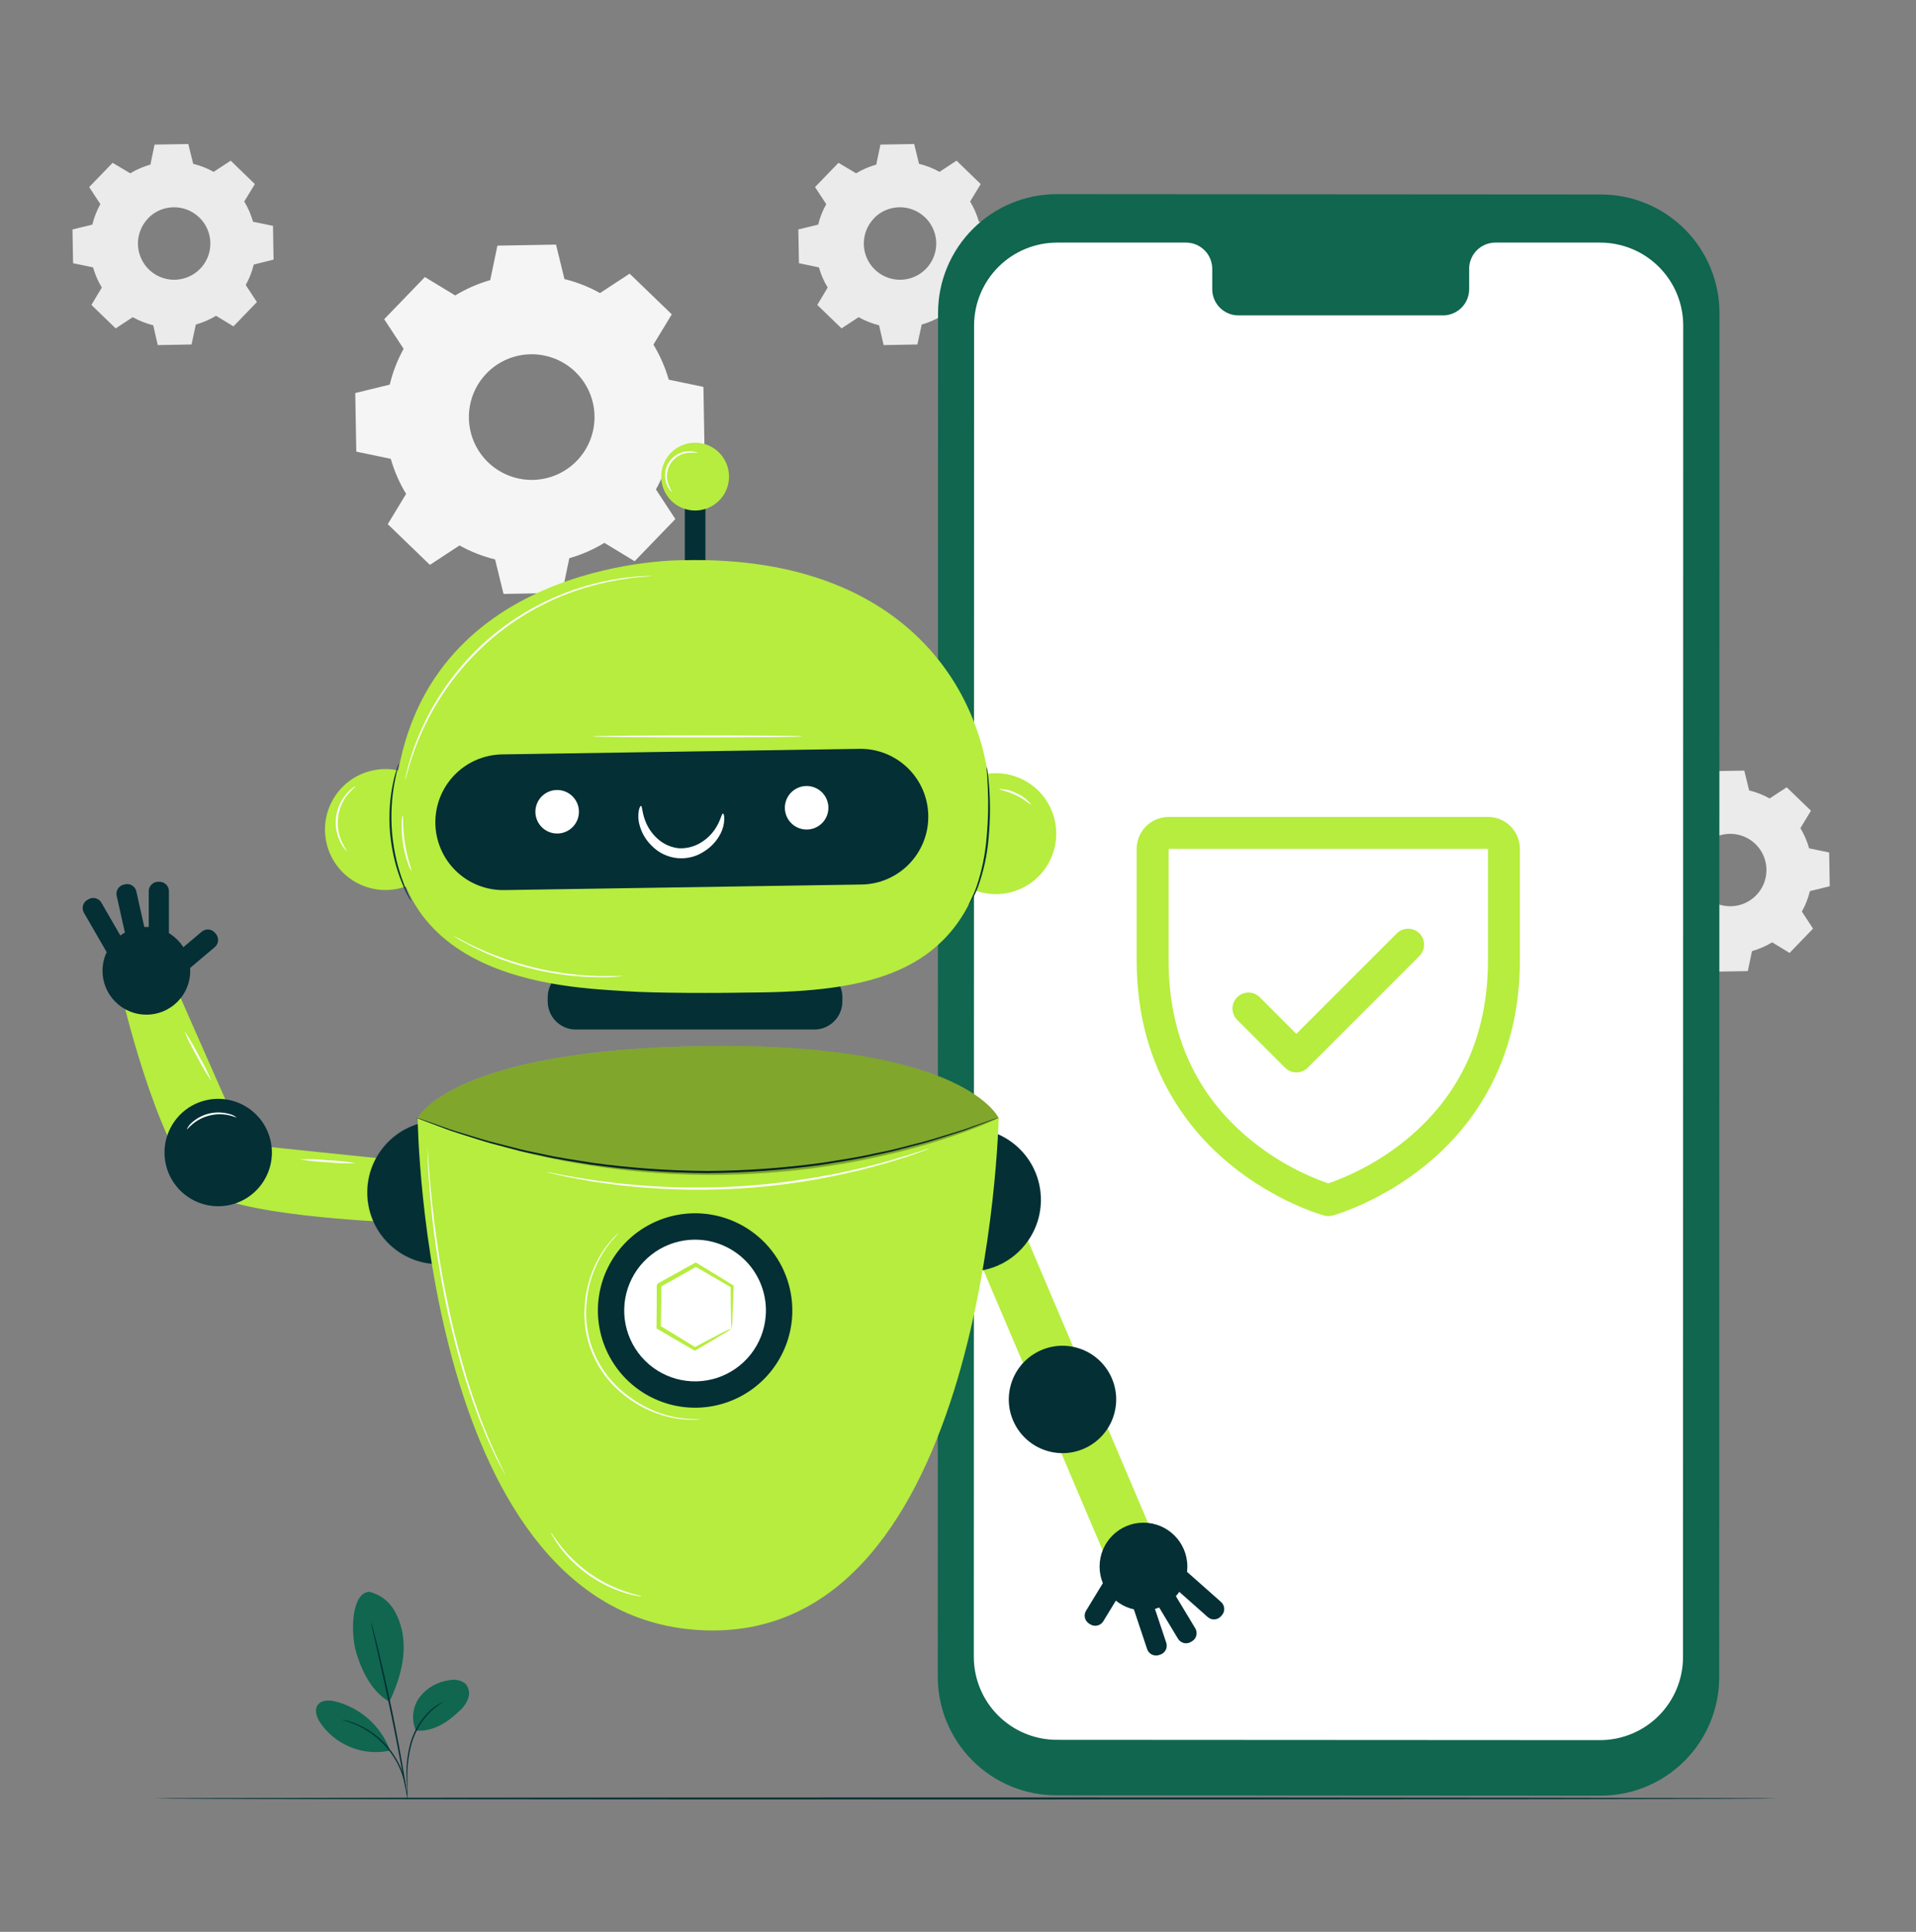 <svg width="120" height="121" viewBox="0 0 120 121" fill="none" xmlns="http://www.w3.org/2000/svg">
<rect x="0" y="0" width="120" height="121" fill="#808080" stroke="none"/>
<path d="M28.509 18.505C29.194 18.088 29.932 17.765 30.703 17.545L31.154 15.385L34.824 15.32L35.352 17.48C36.13 17.671 36.879 17.966 37.579 18.356L39.434 17.14L42.074 19.688L40.924 21.584C41.34 22.271 41.663 23.009 41.884 23.78L44.056 24.232L44.119 27.901L41.959 28.429C41.767 29.207 41.472 29.956 41.083 30.656L42.297 32.511L39.748 35.151L37.852 34.002C37.167 34.419 36.428 34.742 35.656 34.962L35.205 37.136L31.536 37.199L31.008 35.039C30.229 34.849 29.48 34.554 28.78 34.163L26.925 35.38L24.285 32.831L25.435 30.935C25.018 30.249 24.695 29.511 24.475 28.739L22.315 28.288L22.25 24.618L24.41 24.09C24.597 23.307 24.889 22.553 25.279 21.848L24.062 19.993L26.611 17.353L28.509 18.505ZM30.465 23.394C29.925 23.955 29.564 24.663 29.427 25.429C29.289 26.195 29.382 26.985 29.694 27.699C30.005 28.412 30.521 29.017 31.177 29.437C31.832 29.857 32.597 30.074 33.376 30.059C34.154 30.044 34.91 29.799 35.549 29.354C36.188 28.91 36.681 28.285 36.965 27.561C37.249 26.836 37.312 26.043 37.146 25.283C36.98 24.522 36.592 23.828 36.031 23.288C35.279 22.565 34.27 22.17 33.226 22.189C32.183 22.209 31.189 22.642 30.465 23.394Z" fill="#F5F5F5"/>
<path d="M8.156 10.855C8.551 10.618 8.977 10.434 9.421 10.308L9.68 9.056L11.794 9.02L12.099 10.26C12.547 10.37 12.978 10.539 13.381 10.764L14.449 10.063L15.961 11.53L15.298 12.622C15.537 13.017 15.722 13.443 15.848 13.887L17.098 14.146L17.134 16.26L15.893 16.57C15.784 17.018 15.615 17.449 15.389 17.852L16.09 18.919L14.621 20.441L13.53 19.779C13.134 20.018 12.709 20.202 12.265 20.328L11.996 21.576L9.881 21.615L9.596 20.374C9.148 20.262 8.717 20.092 8.314 19.867L7.246 20.568L5.725 19.099L6.377 18.01C6.138 17.616 5.953 17.191 5.828 16.747L4.577 16.486L4.539 14.371L5.782 14.069C5.891 13.62 6.061 13.188 6.286 12.785L5.585 11.717L7.054 10.198L8.156 10.855ZM9.281 13.673C8.968 13.995 8.758 14.403 8.677 14.845C8.596 15.287 8.648 15.743 8.827 16.155C9.005 16.568 9.302 16.918 9.68 17.161C10.058 17.404 10.499 17.53 10.949 17.522C11.398 17.514 11.835 17.372 12.203 17.116C12.572 16.859 12.856 16.498 13.02 16.08C13.184 15.661 13.219 15.204 13.122 14.765C13.025 14.326 12.8 13.926 12.476 13.616C12.043 13.199 11.463 12.971 10.862 12.982C10.261 12.992 9.689 13.241 9.272 13.673H9.281Z" fill="#EBEBEB"/>
<path d="M53.617 10.855C54.012 10.618 54.438 10.434 54.882 10.308L55.141 9.056L57.255 9.02L57.56 10.26C58.008 10.37 58.439 10.539 58.842 10.764L59.91 10.063L61.422 11.53L60.759 12.622C60.998 13.017 61.183 13.443 61.309 13.887L62.559 14.146L62.595 16.26L61.354 16.57C61.245 17.018 61.076 17.449 60.85 17.852L61.551 18.919L60.082 20.441L58.99 19.779C58.595 20.018 58.17 20.202 57.726 20.328L57.457 21.576L55.342 21.615L55.057 20.374C54.609 20.262 54.178 20.092 53.775 19.867L52.707 20.568L51.186 19.099L51.838 18.01C51.599 17.616 51.414 17.191 51.289 16.747L50.038 16.486L50 14.371L51.243 14.069C51.352 13.62 51.522 13.188 51.747 12.785L51.046 11.717L52.515 10.198L53.617 10.855ZM54.742 13.673C54.429 13.995 54.219 14.403 54.138 14.845C54.057 15.287 54.109 15.743 54.288 16.155C54.466 16.568 54.763 16.918 55.141 17.161C55.519 17.404 55.96 17.53 56.41 17.522C56.859 17.514 57.295 17.372 57.664 17.116C58.033 16.859 58.317 16.498 58.481 16.08C58.645 15.661 58.68 15.204 58.583 14.765C58.486 14.326 58.261 13.926 57.937 13.616C57.504 13.199 56.924 12.971 56.323 12.982C55.722 12.992 55.15 13.241 54.733 13.673H54.742Z" fill="#EBEBEB"/>
<path d="M105.609 50.102C106.004 49.863 106.428 49.678 106.872 49.552L107.133 48.302L109.245 48.266L109.55 49.506C109.999 49.615 110.431 49.785 110.834 50.01L111.902 49.31L113.421 50.778L112.759 51.87C112.998 52.266 113.182 52.691 113.308 53.135L114.561 53.394L114.597 55.509L113.356 55.814C113.245 56.261 113.075 56.692 112.852 57.095L113.551 58.163L112.084 59.685L110.992 59.022C110.597 59.261 110.172 59.446 109.728 59.572L109.466 60.822L107.354 60.861L107.049 59.618C106.601 59.508 106.17 59.339 105.768 59.114L104.697 59.814L103.178 58.346L103.84 57.254C103.601 56.859 103.416 56.433 103.291 55.989L102.04 55.73L102.002 53.615L103.243 53.31C103.354 52.863 103.524 52.432 103.747 52.029L103.048 50.961L104.515 49.439L105.609 50.102ZM106.735 52.917C106.423 53.239 106.214 53.647 106.134 54.089C106.054 54.53 106.107 54.985 106.285 55.397C106.464 55.808 106.761 56.157 107.138 56.4C107.515 56.643 107.956 56.768 108.405 56.761C108.853 56.753 109.289 56.612 109.658 56.357C110.027 56.101 110.311 55.742 110.476 55.325C110.64 54.907 110.677 54.45 110.582 54.012C110.487 53.574 110.264 53.173 109.941 52.862C109.508 52.444 108.928 52.216 108.327 52.226C107.725 52.237 107.153 52.485 106.735 52.917Z" fill="#EBEBEB"/>
<path d="M111.311 112.644C111.311 112.68 88.552 112.707 60.486 112.707C32.42 112.707 9.656 112.68 9.656 112.644C9.656 112.608 32.408 112.582 60.486 112.582C88.564 112.582 111.311 112.611 111.311 112.644Z" fill="#032F35"/>
<path d="M100.235 112.468L66.155 112.449C64.187 112.448 62.299 111.665 60.908 110.272C59.516 108.88 58.734 106.992 58.734 105.023L58.751 19.583C58.756 17.613 59.541 15.725 60.936 14.333C62.331 12.942 64.221 12.16 66.191 12.16L100.271 12.182C102.24 12.183 104.127 12.966 105.519 14.358C106.91 15.751 107.692 17.639 107.692 19.607L107.675 105.047C107.675 106.023 107.483 106.99 107.108 107.892C106.734 108.793 106.186 109.612 105.495 110.301C104.804 110.991 103.983 111.537 103.081 111.909C102.178 112.281 101.211 112.471 100.235 112.468Z" fill="#10664F"/>
<path d="M100.225 15.195H93.618C93.183 15.205 92.769 15.388 92.468 15.703C92.167 16.018 92.003 16.44 92.013 16.875V18.075C92.022 18.511 91.859 18.933 91.558 19.248C91.257 19.563 90.843 19.745 90.407 19.755H77.526C77.091 19.745 76.678 19.562 76.377 19.247C76.077 18.932 75.913 18.511 75.923 18.075V16.875C75.933 16.44 75.769 16.018 75.468 15.703C75.167 15.388 74.753 15.205 74.317 15.195H66.21C64.834 15.194 63.514 15.739 62.538 16.709C61.563 17.68 61.012 18.998 61.007 20.375L60.99 103.779C60.993 105.157 61.541 106.477 62.516 107.45C63.491 108.423 64.811 108.97 66.189 108.971L100.204 108.99C100.887 108.99 101.563 108.856 102.194 108.595C102.825 108.334 103.399 107.951 103.882 107.468C104.365 106.985 104.749 106.412 105.01 105.781C105.272 105.151 105.407 104.474 105.407 103.791L105.421 20.387C105.42 19.009 104.871 17.689 103.897 16.716C102.923 15.743 101.602 15.196 100.225 15.195Z" fill="white"/>
<path d="M93.191 51.168H73.191C72.661 51.168 72.152 51.379 71.777 51.754C71.402 52.129 71.191 52.638 71.191 53.168V60.168C71.191 66.758 74.381 70.752 77.058 72.942C79.94 75.299 82.808 76.099 82.933 76.133C83.105 76.18 83.286 76.18 83.458 76.133C83.583 76.099 86.446 75.299 89.333 72.942C92.001 70.752 95.191 66.758 95.191 60.168V53.168C95.191 52.638 94.981 52.129 94.606 51.754C94.231 51.379 93.722 51.168 93.191 51.168ZM93.191 60.168C93.191 64.802 91.484 68.563 88.116 71.346C86.65 72.553 84.983 73.492 83.191 74.121C81.423 73.503 79.776 72.58 78.326 71.394C74.919 68.607 73.191 64.831 73.191 60.168V53.168H93.191V60.168ZM77.484 63.876C77.296 63.688 77.191 63.433 77.191 63.168C77.191 62.903 77.296 62.648 77.484 62.461C77.671 62.273 77.926 62.167 78.191 62.167C78.457 62.167 78.711 62.273 78.899 62.461L81.191 64.754L87.484 58.461C87.577 58.368 87.687 58.294 87.808 58.244C87.93 58.193 88.06 58.167 88.191 58.167C88.323 58.167 88.453 58.193 88.574 58.244C88.696 58.294 88.806 58.368 88.899 58.461C88.992 58.553 89.066 58.664 89.116 58.785C89.166 58.907 89.192 59.037 89.192 59.168C89.192 59.299 89.166 59.429 89.116 59.551C89.066 59.672 88.992 59.783 88.899 59.876L81.899 66.876C81.806 66.968 81.696 67.042 81.574 67.093C81.453 67.143 81.323 67.169 81.191 67.169C81.06 67.169 80.93 67.143 80.808 67.093C80.687 67.042 80.577 66.968 80.484 66.876L77.484 63.876Z" fill="#B6ED3E"/>
<path d="M23.137 99.704C23.46 99.782 23.764 99.924 24.031 100.123C24.298 100.321 24.522 100.571 24.69 100.858C25.021 101.436 25.218 102.082 25.263 102.747C25.386 104.024 24.942 105.433 24.39 106.587C23.144 105.891 22.566 104.343 22.321 103.539C21.935 102.27 22.007 99.738 23.137 99.699" fill="#10664F"/>
<path d="M26.047 108.392C25.899 108.052 25.843 107.679 25.885 107.31C25.927 106.941 26.066 106.59 26.287 106.292C26.515 105.999 26.8 105.754 27.124 105.573C27.448 105.391 27.805 105.276 28.174 105.234C28.34 105.198 28.511 105.198 28.677 105.234C28.842 105.27 28.998 105.341 29.134 105.443C29.244 105.56 29.321 105.704 29.357 105.861C29.392 106.019 29.385 106.182 29.335 106.335C29.233 106.641 29.053 106.914 28.812 107.127C28.023 107.891 27.118 108.483 26.023 108.392" fill="#10664F"/>
<path d="M25.505 112.504C25.491 112.417 25.485 112.328 25.488 112.24C25.488 112.053 25.488 111.81 25.469 111.52C25.42 110.724 25.501 109.926 25.709 109.156C25.932 108.384 26.357 107.686 26.94 107.133C27.119 106.969 27.316 106.826 27.528 106.708C27.585 106.676 27.643 106.647 27.703 106.622C27.723 106.61 27.745 106.601 27.768 106.598C27.489 106.766 27.227 106.961 26.986 107.181C26.422 107.735 26.009 108.424 25.786 109.182C25.579 109.944 25.488 110.732 25.515 111.52C25.515 111.825 25.515 112.07 25.515 112.24C25.518 112.328 25.515 112.416 25.505 112.504Z" fill="#032F35"/>
<path d="M23.252 101.637C23.268 101.672 23.28 101.708 23.288 101.745C23.312 101.826 23.341 101.932 23.375 102.062C23.449 102.338 23.552 102.738 23.672 103.235C23.912 104.229 24.234 105.606 24.551 107.133C24.867 108.659 25.122 110.051 25.292 111.059C25.376 111.563 25.441 111.971 25.484 112.259C25.503 112.394 25.518 112.499 25.53 112.586C25.534 112.624 25.534 112.662 25.53 112.701C25.517 112.664 25.508 112.626 25.501 112.588C25.484 112.504 25.465 112.398 25.439 112.264C25.384 111.974 25.309 111.568 25.218 111.076C25.031 110.07 24.767 108.676 24.45 107.157C24.133 105.638 23.826 104.253 23.6 103.257C23.488 102.777 23.396 102.366 23.331 102.076C23.303 101.944 23.279 101.836 23.262 101.754C23.254 101.716 23.251 101.676 23.252 101.637Z" fill="#032F35"/>
<path d="M24.389 109.536C24.101 108.809 23.643 108.16 23.055 107.645C22.467 107.129 21.764 106.76 21.005 106.569C20.619 106.476 20.139 106.464 19.904 106.785C19.669 107.107 19.834 107.563 20.052 107.897C20.519 108.582 21.178 109.115 21.947 109.428C22.715 109.741 23.559 109.82 24.372 109.656" fill="#10664F"/>
<path d="M21.424 107.707C21.505 107.717 21.585 107.734 21.664 107.757C21.759 107.78 21.853 107.807 21.945 107.839C22.05 107.877 22.185 107.911 22.307 107.971C22.43 108.031 22.585 108.089 22.732 108.17C22.893 108.252 23.048 108.343 23.198 108.444C23.542 108.672 23.858 108.94 24.141 109.241C24.418 109.546 24.659 109.882 24.861 110.241C24.949 110.397 25.03 110.557 25.101 110.721C25.162 110.866 25.216 111.013 25.262 111.163C25.309 111.297 25.329 111.427 25.358 111.537C25.381 111.632 25.398 111.729 25.41 111.825C25.425 111.905 25.433 111.985 25.434 112.065C25.413 112.065 25.374 111.715 25.194 111.175C25.147 111.029 25.091 110.886 25.029 110.745C24.958 110.581 24.877 110.421 24.789 110.265C24.585 109.914 24.344 109.585 24.069 109.286C23.79 108.992 23.481 108.727 23.147 108.497C22.989 108.396 22.84 108.297 22.691 108.223C22.557 108.147 22.418 108.078 22.276 108.017C21.765 107.805 21.417 107.726 21.424 107.707Z" fill="#032F35"/>
<path d="M25.465 72.729L15.357 71.682L11.075 61.965L7.749 62.831C7.749 62.831 10.206 73.101 12.957 74.692C15.707 76.283 25.103 76.569 25.103 76.569L25.465 72.729Z" fill="#B6ED3E"/>
<path d="M30.841 77.672C32.486 75.821 32.319 72.988 30.468 71.343C28.617 69.698 25.784 69.865 24.139 71.715C22.494 73.566 22.661 76.4 24.512 78.045C26.362 79.689 29.196 79.523 30.841 77.672Z" fill="#032F35"/>
<path d="M27.485 79.18C26.446 79.18 25.439 78.82 24.636 78.161C23.833 77.502 23.284 76.585 23.081 75.566C22.878 74.547 23.035 73.489 23.525 72.573C24.015 71.657 24.807 70.939 25.767 70.541C26.726 70.144 27.794 70.091 28.788 70.393C29.783 70.694 30.642 71.331 31.219 72.195C31.796 73.059 32.056 74.096 31.954 75.13C31.852 76.164 31.395 77.13 30.66 77.865C30.244 78.283 29.749 78.615 29.204 78.84C28.659 79.066 28.075 79.182 27.485 79.18ZM27.485 70.214C26.449 70.213 25.445 70.571 24.643 71.227C23.841 71.884 23.292 72.798 23.089 73.814C22.886 74.83 23.041 75.885 23.529 76.799C24.016 77.713 24.805 78.43 25.762 78.828C26.719 79.225 27.784 79.279 28.776 78.979C29.768 78.679 30.625 78.045 31.201 77.184C31.778 76.323 32.038 75.289 31.938 74.258C31.837 73.227 31.382 72.262 30.651 71.529C30.236 71.111 29.743 70.78 29.2 70.554C28.656 70.328 28.073 70.213 27.485 70.214Z" fill="#032F35"/>
<path d="M14.451 75.457C16.257 75.024 17.369 73.208 16.936 71.403C16.502 69.597 14.687 68.485 12.881 68.918C11.076 69.352 9.963 71.167 10.397 72.973C10.83 74.778 12.646 75.891 14.451 75.457Z" fill="#032F35"/>
<path d="M11.111 62.748C12.184 61.675 12.184 59.935 11.111 58.862C10.038 57.788 8.298 57.788 7.225 58.862C6.152 59.935 6.152 61.675 7.225 62.748C8.298 63.821 10.038 63.821 11.111 62.748Z" fill="#032F35"/>
<path d="M13.452 59.321L11.189 61.232L10.373 60.265L12.636 58.354C12.755 58.254 12.909 58.205 13.064 58.218C13.22 58.231 13.364 58.305 13.464 58.424L13.52 58.49C13.57 58.549 13.608 58.618 13.632 58.691C13.656 58.765 13.665 58.843 13.658 58.92C13.652 58.997 13.63 59.072 13.595 59.141C13.559 59.21 13.511 59.271 13.452 59.321Z" fill="#032F35"/>
<path d="M10.579 55.819V58.699C10.579 58.721 10.57 58.742 10.554 58.758C10.538 58.774 10.517 58.782 10.495 58.782H9.4C9.378 58.782 9.357 58.774 9.341 58.758C9.325 58.742 9.316 58.721 9.316 58.699V55.819C9.316 55.663 9.378 55.513 9.488 55.403C9.599 55.292 9.748 55.23 9.904 55.23H9.991C10.147 55.23 10.296 55.292 10.406 55.403C10.517 55.513 10.579 55.663 10.579 55.819Z" fill="#032F35"/>
<path d="M8.539 55.832L9.168 58.642C9.173 58.664 9.169 58.687 9.157 58.706C9.145 58.724 9.126 58.738 9.104 58.742L8.036 58.981C8.014 58.986 7.992 58.982 7.973 58.97C7.954 58.958 7.941 58.94 7.936 58.918L7.307 56.107C7.273 55.955 7.301 55.796 7.384 55.664C7.468 55.532 7.6 55.439 7.753 55.405L7.837 55.386C7.989 55.352 8.148 55.38 8.28 55.464C8.412 55.547 8.505 55.679 8.539 55.832Z" fill="#032F35"/>
<path d="M6.349 56.537L7.789 59.031C7.8 59.05 7.803 59.073 7.798 59.094C7.792 59.116 7.778 59.134 7.758 59.145L6.811 59.693C6.791 59.704 6.768 59.707 6.747 59.701C6.725 59.695 6.707 59.681 6.696 59.662L5.256 57.168C5.178 57.033 5.157 56.872 5.197 56.722C5.238 56.571 5.336 56.443 5.471 56.364L5.546 56.321C5.681 56.243 5.841 56.222 5.992 56.263C6.143 56.303 6.271 56.401 6.349 56.537Z" fill="#032F35"/>
<path d="M69.399 97.9L72.424 96.613L63.694 76.085L60.668 77.372L69.399 97.9Z" fill="#B6ED3E"/>
<path d="M64.129 78.047C65.729 76.158 65.495 73.329 63.606 71.728C61.717 70.128 58.888 70.362 57.287 72.251C55.687 74.14 55.921 76.969 57.81 78.57C59.699 80.17 62.528 79.936 64.129 78.047Z" fill="#032F35"/>
<path d="M60.712 79.648C60.009 79.648 59.315 79.483 58.687 79.167C58.059 78.85 57.514 78.39 57.096 77.825C56.678 77.259 56.399 76.603 56.281 75.91C56.163 75.216 56.209 74.505 56.416 73.833C56.662 73.04 57.122 72.331 57.747 71.784C58.371 71.237 59.135 70.874 59.953 70.735C60.771 70.596 61.612 70.687 62.382 70.998C63.152 71.308 63.82 71.826 64.313 72.493C64.806 73.161 65.105 73.952 65.175 74.779C65.246 75.606 65.086 76.436 64.712 77.178C64.339 77.919 63.768 78.542 63.062 78.978C62.356 79.415 61.542 79.646 60.712 79.648ZM60.712 70.677C59.884 70.677 59.072 70.908 58.366 71.343C57.661 71.778 57.09 72.4 56.718 73.14C56.345 73.88 56.184 74.709 56.255 75.534C56.325 76.36 56.623 77.15 57.115 77.816C57.607 78.483 58.275 78.999 59.043 79.309C59.812 79.619 60.651 79.709 61.468 79.57C62.285 79.431 63.047 79.068 63.67 78.522C64.293 77.975 64.752 77.267 64.996 76.475C65.345 75.341 65.229 74.114 64.674 73.065C64.12 72.015 63.171 71.229 62.037 70.878C61.603 70.744 61.152 70.676 60.698 70.677H60.712Z" fill="#032F35"/>
<path d="M69.784 88.553C70.281 86.764 69.234 84.91 67.445 84.413C65.656 83.916 63.802 84.963 63.305 86.752C62.808 88.542 63.855 90.395 65.644 90.892C67.434 91.39 69.287 90.342 69.784 88.553Z" fill="#032F35"/>
<path d="M71.616 100.867C73.133 100.867 74.364 99.637 74.364 98.119C74.364 96.601 73.133 95.371 71.616 95.371C70.098 95.371 68.868 96.601 68.868 98.119C68.868 99.637 70.098 100.867 71.616 100.867Z" fill="#032F35"/>
<path d="M68.019 100.889L69.558 98.364L70.638 99.022L69.099 101.547C69.018 101.68 68.888 101.775 68.736 101.812C68.584 101.849 68.424 101.824 68.291 101.743L68.218 101.698C68.151 101.658 68.094 101.605 68.048 101.543C68.002 101.48 67.969 101.41 67.95 101.334C67.932 101.259 67.929 101.181 67.94 101.105C67.952 101.028 67.979 100.955 68.019 100.889Z" fill="#032F35"/>
<path d="M71.848 103.297L70.936 100.565C70.929 100.544 70.93 100.521 70.94 100.501C70.95 100.481 70.968 100.466 70.989 100.459L72.027 100.112C72.048 100.105 72.071 100.107 72.091 100.117C72.111 100.127 72.126 100.144 72.133 100.165L73.045 102.897C73.069 102.971 73.078 103.048 73.071 103.125C73.065 103.202 73.043 103.277 73.008 103.346C72.973 103.414 72.924 103.475 72.865 103.525C72.806 103.575 72.738 103.613 72.665 103.636L72.583 103.664C72.436 103.711 72.278 103.698 72.141 103.63C72.003 103.561 71.898 103.442 71.848 103.297Z" fill="#032F35"/>
<path d="M73.779 102.641L72.293 100.174C72.287 100.165 72.283 100.154 72.282 100.143C72.28 100.132 72.281 100.121 72.283 100.11C72.286 100.1 72.29 100.09 72.297 100.081C72.304 100.072 72.312 100.064 72.321 100.059L73.259 99.494C73.268 99.488 73.279 99.484 73.29 99.483C73.3 99.481 73.312 99.482 73.322 99.484C73.333 99.487 73.343 99.492 73.352 99.498C73.361 99.505 73.368 99.513 73.374 99.523L74.86 101.989C74.941 102.123 74.965 102.283 74.927 102.434C74.89 102.586 74.794 102.716 74.66 102.796L74.586 102.841C74.453 102.922 74.293 102.946 74.141 102.908C73.99 102.871 73.859 102.774 73.779 102.641Z" fill="#032F35"/>
<path d="M75.641 101.282L73.485 99.372C73.468 99.357 73.458 99.337 73.457 99.314C73.455 99.292 73.463 99.27 73.478 99.254L74.202 98.436C74.216 98.419 74.237 98.409 74.26 98.408C74.282 98.407 74.304 98.414 74.32 98.429L76.476 100.339C76.593 100.442 76.664 100.588 76.673 100.743C76.682 100.899 76.63 101.052 76.526 101.169L76.469 101.234C76.365 101.35 76.22 101.42 76.065 101.429C75.909 101.438 75.757 101.385 75.641 101.282Z" fill="#032F35"/>
<path d="M26.159 70.026C26.159 70.026 26.483 101.5 44.144 102.114C61.806 102.729 62.547 70.252 62.547 70.026C62.547 70.026 60.462 65.335 44.353 65.517C28.244 65.699 26.159 70.026 26.159 70.026Z" fill="#B6ED3E"/>
<path d="M36.067 64.484H50.995C51.969 64.484 52.759 63.695 52.759 62.72V62.464C52.759 61.489 51.969 60.7 50.995 60.7H36.067C35.093 60.7 34.303 61.489 34.303 62.464V62.72C34.303 63.695 35.093 64.484 36.067 64.484Z" fill="#032F35"/>
<path d="M42.892 36.5H44.181V29.984H42.892V36.5Z" fill="#032F35"/>
<path d="M63.242 55.9C65.277 55.416 66.534 53.374 66.05 51.339C65.567 49.304 63.525 48.047 61.49 48.531C59.455 49.014 58.198 51.056 58.681 53.091C59.165 55.126 61.207 56.383 63.242 55.9Z" fill="#B6ED3E"/>
<path d="M24.979 55.651C27.019 55.188 28.297 53.159 27.835 51.119C27.372 49.08 25.343 47.801 23.304 48.264C21.264 48.727 19.985 50.755 20.448 52.795C20.911 54.835 22.939 56.113 24.979 55.651Z" fill="#B6ED3E"/>
<path d="M42.782 35.088C42.782 35.088 27.384 34.903 24.95 48.249C22.517 61.596 35.534 61.836 39.281 62.088C40.977 62.203 44.611 62.215 47.818 62.157C54.917 62.035 59.933 60.662 61.639 54.076C61.842 53.304 61.97 52.514 62.021 51.717C62.469 44.488 57.59 34.732 42.782 35.088Z" fill="#B6ED3E"/>
<path d="M53.958 55.401L31.587 55.749C31.029 55.759 30.474 55.659 29.955 55.454C29.436 55.249 28.962 54.944 28.561 54.556C28.159 54.168 27.839 53.705 27.617 53.192C27.395 52.68 27.276 52.129 27.267 51.571C27.258 51.013 27.358 50.458 27.563 49.939C27.768 49.419 28.074 48.946 28.462 48.544C28.85 48.143 29.314 47.822 29.826 47.6C30.339 47.379 30.89 47.26 31.448 47.251L53.818 46.903C54.377 46.893 54.931 46.993 55.451 47.198C55.97 47.402 56.444 47.707 56.846 48.096C57.247 48.484 57.568 48.947 57.79 49.46C58.011 49.972 58.13 50.523 58.138 51.081C58.148 51.64 58.048 52.195 57.843 52.714C57.638 53.234 57.333 53.708 56.944 54.109C56.556 54.51 56.092 54.831 55.58 55.053C55.067 55.275 54.516 55.393 53.958 55.401Z" fill="#032F35"/>
<path d="M36.233 51.107C36.181 51.371 36.052 51.614 35.861 51.806C35.671 51.996 35.429 52.127 35.164 52.18C34.9 52.233 34.626 52.207 34.377 52.104C34.127 52.002 33.914 51.828 33.764 51.604C33.614 51.38 33.533 51.117 33.532 50.847C33.532 50.578 33.611 50.314 33.76 50.089C33.909 49.865 34.122 49.689 34.37 49.586C34.619 49.482 34.893 49.454 35.158 49.506C35.334 49.54 35.501 49.609 35.65 49.708C35.799 49.807 35.927 49.935 36.027 50.084C36.127 50.232 36.197 50.399 36.232 50.575C36.267 50.75 36.268 50.931 36.233 51.107Z" fill="white"/>
<path d="M51.858 50.854C51.807 51.119 51.678 51.363 51.488 51.554C51.298 51.745 51.055 51.876 50.791 51.93C50.527 51.983 50.252 51.957 50.003 51.855C49.753 51.752 49.54 51.578 49.389 51.355C49.239 51.131 49.158 50.867 49.157 50.598C49.156 50.328 49.236 50.064 49.385 49.839C49.534 49.615 49.747 49.439 49.996 49.336C50.245 49.232 50.519 49.204 50.783 49.256C51.138 49.326 51.45 49.533 51.651 49.833C51.853 50.133 51.928 50.5 51.858 50.854Z" fill="white"/>
<path d="M49.608 82.524C49.52 83.725 49.078 84.873 48.338 85.823C47.598 86.773 46.593 87.482 45.45 87.861C44.307 88.24 43.077 88.271 41.916 87.951C40.755 87.63 39.715 86.973 38.928 86.062C38.141 85.151 37.641 84.027 37.493 82.832C37.344 81.637 37.553 80.424 38.094 79.348C38.635 78.272 39.482 77.38 40.529 76.786C41.576 76.191 42.776 75.921 43.977 76.008C45.588 76.126 47.086 76.879 48.142 78.101C49.197 79.323 49.725 80.914 49.608 82.524Z" fill="#032F35"/>
<path d="M47.958 82.406C47.894 83.281 47.572 84.118 47.032 84.81C46.493 85.502 45.76 86.019 44.927 86.295C44.093 86.571 43.197 86.593 42.351 86.36C41.505 86.126 40.747 85.647 40.174 84.983C39.6 84.318 39.236 83.499 39.128 82.628C39.02 81.757 39.173 80.873 39.568 80.089C39.962 79.305 40.58 78.655 41.343 78.222C42.106 77.789 42.981 77.592 43.856 77.656C44.438 77.699 45.005 77.855 45.526 78.117C46.047 78.378 46.511 78.74 46.892 79.181C47.273 79.622 47.563 80.134 47.746 80.687C47.929 81.241 48.001 81.825 47.958 82.406Z" fill="white"/>
<path d="M45.824 83.21C45.79 82.968 45.776 82.723 45.783 82.478C45.771 82.02 45.762 81.365 45.762 80.558L45.81 80.647L43.527 79.315H43.654L41.35 80.609C41.288 80.714 41.434 80.467 41.42 80.493V80.834V81.177C41.42 81.403 41.42 81.629 41.408 81.85C41.408 82.291 41.391 82.718 41.384 83.131L41.322 83.021L43.578 84.398H43.477C44.18 84.019 44.761 83.717 45.157 83.51C45.37 83.389 45.592 83.285 45.822 83.198C45.643 83.344 45.45 83.472 45.246 83.58C44.857 83.82 44.286 84.158 43.566 84.573L43.515 84.602L43.465 84.573L41.18 83.242L41.118 83.206V83.129C41.118 82.716 41.123 82.289 41.132 81.847C41.132 81.626 41.132 81.403 41.132 81.175V80.834V80.503C41.118 80.529 41.264 80.285 41.202 80.388L43.513 79.106L43.58 79.07L43.642 79.109L45.896 80.486L45.947 80.517V80.575C45.92 81.406 45.894 82.073 45.87 82.526C45.876 82.755 45.861 82.984 45.824 83.21Z" fill="#B6ED3E"/>
<path d="M45.038 31.354C45.867 30.524 45.867 29.179 45.038 28.35C44.208 27.52 42.864 27.52 42.034 28.35C41.205 29.179 41.205 30.524 42.034 31.354C42.864 32.183 44.208 32.183 45.038 31.354Z" fill="#B6ED3E"/>
<path d="M40.144 50.477C40.244 50.489 40.194 50.957 40.492 51.598C40.66 51.965 40.906 52.293 41.212 52.558C41.57 52.873 42.016 53.072 42.491 53.127C42.968 53.157 43.443 53.044 43.854 52.8C44.202 52.598 44.503 52.324 44.737 51.996C45.145 51.427 45.181 50.95 45.282 50.957C45.323 50.957 45.364 51.077 45.364 51.303C45.354 51.624 45.272 51.939 45.123 52.224C44.9 52.655 44.569 53.021 44.163 53.287C43.662 53.641 43.051 53.804 42.439 53.748C41.828 53.693 41.257 53.421 40.828 52.983C40.477 52.647 40.219 52.227 40.079 51.763C39.979 51.454 39.952 51.125 40.002 50.803C40.043 50.58 40.105 50.47 40.144 50.477Z" fill="white"/>
<path d="M60.651 56.696C60.627 56.696 60.903 56.264 61.169 55.508C61.501 54.517 61.71 53.491 61.793 52.45C61.889 51.413 61.913 50.37 61.865 49.33C61.849 48.929 61.829 48.61 61.81 48.37C61.794 48.254 61.79 48.136 61.798 48.02C61.829 48.133 61.849 48.248 61.858 48.365C61.892 48.588 61.925 48.912 61.954 49.325C62.029 50.374 62.017 51.427 61.918 52.474C61.834 53.524 61.61 54.559 61.253 55.551C61.14 55.85 61.004 56.139 60.845 56.417C60.789 56.515 60.724 56.608 60.651 56.696Z" fill="#032F35"/>
<path d="M24.98 47.801C24.966 47.917 24.941 48.032 24.905 48.144C24.874 48.252 24.84 48.384 24.809 48.542C24.778 48.701 24.73 48.874 24.701 49.073C24.617 49.535 24.561 50.003 24.533 50.472C24.501 51.046 24.509 51.622 24.557 52.195C24.611 52.767 24.704 53.335 24.835 53.894C24.946 54.352 25.084 54.802 25.248 55.243C25.313 55.433 25.387 55.598 25.448 55.747C25.508 55.896 25.565 56.021 25.613 56.122C25.668 56.225 25.713 56.334 25.747 56.446C25.679 56.35 25.62 56.249 25.57 56.143C25.502 56.023 25.44 55.9 25.385 55.774C25.318 55.63 25.236 55.464 25.167 55.274C24.988 54.835 24.841 54.383 24.725 53.923C24.585 53.358 24.487 52.784 24.432 52.205C24.383 51.626 24.379 51.044 24.418 50.465C24.451 49.991 24.517 49.521 24.615 49.056C24.651 48.857 24.701 48.682 24.742 48.526C24.783 48.37 24.821 48.238 24.857 48.13C24.889 48.017 24.93 47.907 24.98 47.801Z" fill="#032F35"/>
<path d="M26.079 70L26.17 70.026L26.439 70.118L27.462 70.478L28.201 70.742C28.472 70.833 28.772 70.919 29.091 71.018C29.732 71.207 30.454 71.454 31.275 71.646L32.554 71.975C33.001 72.088 33.471 72.172 33.956 72.278C34.916 72.498 35.969 72.65 37.076 72.827C39.469 73.156 41.88 73.328 44.295 73.343C46.71 73.329 49.122 73.157 51.514 72.827C52.614 72.65 53.66 72.501 54.634 72.278C55.114 72.174 55.594 72.09 56.036 71.978L57.318 71.649C58.136 71.457 58.858 71.21 59.499 71.02C59.818 70.922 60.118 70.835 60.389 70.744L61.129 70.48L62.151 70.12L62.42 70.029C62.45 70.017 62.481 70.008 62.514 70.002L62.425 70.041L62.161 70.144L61.145 70.526L60.389 70.809C60.121 70.902 59.821 70.991 59.502 71.094C58.861 71.291 58.141 71.543 57.32 71.742L56.038 72.078C55.594 72.194 55.121 72.28 54.637 72.388C53.677 72.614 52.621 72.767 51.517 72.95C49.119 73.286 46.702 73.462 44.281 73.475C41.861 73.46 39.444 73.283 37.047 72.947C35.946 72.767 34.887 72.611 33.927 72.386C33.447 72.278 32.967 72.191 32.526 72.076L31.244 71.74C30.423 71.541 29.703 71.289 29.062 71.092C28.743 70.989 28.445 70.9 28.174 70.806L27.438 70.53L26.422 70.149L26.158 70.046C26.131 70.033 26.104 70.018 26.079 70Z" fill="#032F35"/>
<g opacity="0.3">
<path d="M26.157 70.027C26.157 70.027 28.242 65.707 44.351 65.517C60.46 65.328 62.545 70.027 62.545 70.027C62.545 70.027 46.288 78.04 26.157 70.027Z" fill="black"/>
</g>
<path d="M40.838 36.084C40.819 36.086 40.801 36.086 40.783 36.084L40.622 36.101C40.478 36.115 40.267 36.12 39.995 36.151C39.23 36.225 38.471 36.351 37.723 36.528C33.852 37.414 30.439 39.682 28.123 42.907C27.003 44.457 26.156 46.185 25.617 48.019C25.533 48.278 25.487 48.485 25.447 48.621L25.401 48.78C25.397 48.798 25.39 48.816 25.382 48.833C25.379 48.814 25.379 48.796 25.382 48.777C25.382 48.734 25.401 48.681 25.415 48.617C25.449 48.477 25.485 48.269 25.562 48.005C25.762 47.259 26.019 46.53 26.33 45.823C27.356 43.475 28.917 41.399 30.89 39.763C32.871 38.139 35.204 37.002 37.703 36.441C38.456 36.27 39.221 36.157 39.991 36.103C40.264 36.079 40.471 36.081 40.619 36.074H40.783C40.821 36.079 40.838 36.081 40.838 36.084Z" fill="white"/>
<path d="M25.772 54.559C25.676 54.41 25.601 54.248 25.551 54.079C25.267 53.277 25.134 52.429 25.16 51.578C25.153 51.401 25.174 51.225 25.222 51.055C25.261 51.055 25.208 51.856 25.362 52.826C25.515 53.795 25.808 54.544 25.772 54.559Z" fill="white"/>
<path d="M21.731 53.319C21.731 53.319 21.676 53.281 21.602 53.189C21.496 53.06 21.405 52.919 21.331 52.769C21.074 52.273 20.976 51.71 21.05 51.157C21.123 50.603 21.364 50.086 21.741 49.673C21.851 49.547 21.976 49.434 22.113 49.337C22.16 49.298 22.214 49.267 22.271 49.246C22.286 49.265 22.07 49.412 21.808 49.726C21.465 50.137 21.245 50.637 21.175 51.168C21.104 51.699 21.186 52.24 21.41 52.726C21.578 53.108 21.748 53.304 21.731 53.319Z" fill="white"/>
<path d="M43.676 28.37C43.488 28.349 43.3 28.345 43.112 28.358C42.888 28.377 42.671 28.448 42.479 28.564C42.287 28.68 42.124 28.839 42.002 29.028C41.881 29.217 41.804 29.432 41.779 29.655C41.753 29.878 41.779 30.104 41.854 30.316C41.919 30.492 41.999 30.661 42.094 30.822C42.094 30.822 42.046 30.794 41.979 30.717C41.887 30.606 41.814 30.48 41.763 30.345C41.671 30.121 41.635 29.878 41.657 29.637C41.679 29.396 41.759 29.163 41.89 28.96C42.021 28.756 42.199 28.587 42.409 28.467C42.619 28.346 42.855 28.279 43.097 28.269C43.241 28.259 43.385 28.273 43.524 28.31C43.632 28.326 43.676 28.362 43.676 28.37Z" fill="white"/>
<path d="M64.591 50.407C64.565 50.435 64.193 50.078 63.631 49.809C63.069 49.54 62.558 49.461 62.563 49.423C62.954 49.413 63.341 49.507 63.684 49.696C64.045 49.847 64.358 50.093 64.591 50.407Z" fill="white"/>
<path d="M31.676 92.425C31.665 92.411 31.655 92.396 31.647 92.38L31.568 92.238C31.496 92.102 31.4 91.919 31.275 91.686C31.212 91.566 31.145 91.432 31.068 91.288L30.843 90.808C30.68 90.46 30.497 90.064 30.317 89.608C30.226 89.385 30.13 89.15 30.029 88.907C29.928 88.665 29.842 88.401 29.744 88.134C29.537 87.604 29.362 87.021 29.158 86.416C28.781 85.192 28.412 83.836 28.088 82.396C27.764 80.956 27.528 79.566 27.336 78.302C27.144 77.037 27.02 75.901 26.943 74.927C26.897 74.447 26.868 74.01 26.844 73.626C26.82 73.242 26.799 72.906 26.792 72.642C26.784 72.378 26.777 72.174 26.77 72.021V71.86C26.767 71.842 26.767 71.823 26.77 71.805C26.773 71.823 26.773 71.842 26.77 71.86L26.784 72.021C26.784 72.172 26.811 72.381 26.828 72.64C26.844 72.899 26.868 73.24 26.902 73.621C26.936 74.003 26.967 74.44 27.02 74.92C27.106 75.88 27.26 77.022 27.44 78.28C27.62 79.537 27.881 80.92 28.198 82.36C28.515 83.8 28.887 85.153 29.254 86.375C29.458 86.98 29.628 87.561 29.83 88.091C29.926 88.36 30.017 88.617 30.108 88.864L30.387 89.57C30.56 90.018 30.737 90.417 30.896 90.769L31.112 91.249C31.181 91.396 31.248 91.53 31.308 91.653L31.577 92.214L31.644 92.361C31.659 92.38 31.67 92.402 31.676 92.425Z" fill="white"/>
<path d="M22.281 72.857C21.695 72.879 21.109 72.859 20.526 72.795C19.941 72.774 19.358 72.713 18.782 72.61C19.367 72.588 19.954 72.609 20.536 72.672C21.121 72.693 21.704 72.755 22.281 72.857Z" fill="white"/>
<path d="M13.256 67.732C12.915 67.236 12.61 66.717 12.341 66.179C12.037 65.661 11.769 65.122 11.54 64.566C11.879 65.063 12.184 65.583 12.452 66.122C12.757 66.639 13.026 67.177 13.256 67.732Z" fill="white"/>
<path d="M40.195 99.992C40.101 99.99 40.007 99.979 39.914 99.958C39.66 99.913 39.41 99.852 39.163 99.776C38.797 99.664 38.44 99.527 38.093 99.365C37.67 99.162 37.264 98.926 36.878 98.66C36.497 98.387 36.137 98.085 35.803 97.755C35.533 97.484 35.282 97.194 35.054 96.886C34.898 96.681 34.756 96.465 34.63 96.241C34.578 96.162 34.535 96.077 34.502 95.989C34.522 95.977 34.723 96.325 35.124 96.833C35.36 97.129 35.614 97.41 35.885 97.673C36.549 98.319 37.311 98.855 38.143 99.262C38.483 99.426 38.833 99.57 39.19 99.692C39.804 99.898 40.2 99.968 40.195 99.992Z" fill="white"/>
<path d="M43.876 88.891C43.82 88.9 43.764 88.906 43.708 88.908C43.548 88.921 43.388 88.926 43.228 88.922C42.631 88.909 42.039 88.813 41.468 88.636C41.074 88.514 40.691 88.36 40.321 88.176C39.898 87.958 39.496 87.7 39.121 87.405C38.254 86.739 37.57 85.863 37.134 84.859C36.698 83.856 36.525 82.758 36.63 81.669C36.669 81.197 36.754 80.729 36.882 80.272C36.997 79.876 37.145 79.491 37.326 79.12C37.586 78.583 37.921 78.084 38.32 77.64C38.426 77.518 38.54 77.403 38.66 77.294C38.7 77.254 38.743 77.217 38.788 77.184C38.788 77.184 38.629 77.354 38.356 77.664C37.971 78.115 37.649 78.615 37.396 79.152C37.018 79.942 36.793 80.796 36.733 81.669C36.636 82.739 36.809 83.816 37.237 84.801C37.665 85.786 38.333 86.648 39.181 87.307C39.545 87.599 39.935 87.856 40.348 88.075C40.709 88.265 41.085 88.426 41.473 88.555C42.035 88.737 42.618 88.844 43.208 88.874C43.643 88.891 43.876 88.876 43.876 88.891Z" fill="white"/>
<path d="M14.82 69.991C14.82 70.01 14.635 69.921 14.34 69.852C13.945 69.765 13.536 69.769 13.143 69.864C12.749 69.958 12.383 70.14 12.07 70.397C11.83 70.596 11.715 70.754 11.698 70.742C11.764 70.584 11.866 70.442 11.995 70.329C12.307 70.044 12.686 69.842 13.097 69.744C13.508 69.646 13.938 69.654 14.345 69.768C14.518 69.805 14.681 69.881 14.82 69.991Z" fill="white"/>
<path d="M50.262 46.125C50.262 46.158 47.315 46.187 43.681 46.187C40.048 46.187 37.098 46.158 37.098 46.125C37.098 46.091 40.045 46.062 43.681 46.062C47.317 46.062 50.262 46.087 50.262 46.125Z" fill="white"/>
<path d="M39.027 61.132C38.991 61.142 38.954 61.148 38.916 61.149L38.595 61.177C38.456 61.189 38.285 61.199 38.086 61.204C37.887 61.209 37.661 61.218 37.412 61.204C36.91 61.204 36.315 61.168 35.655 61.098C34.941 61.015 34.231 60.892 33.531 60.731C32.832 60.563 32.143 60.357 31.467 60.112C30.916 59.91 30.376 59.68 29.849 59.423C29.609 59.317 29.424 59.207 29.249 59.113C29.074 59.02 28.925 58.936 28.805 58.873L28.529 58.705C28.497 58.687 28.466 58.666 28.438 58.641C28.438 58.641 28.476 58.641 28.541 58.684L28.829 58.83C28.952 58.897 29.103 58.977 29.28 59.07C29.458 59.164 29.66 59.26 29.888 59.361C30.339 59.572 30.888 59.797 31.508 60.021C32.853 60.503 34.249 60.832 35.669 61C36.322 61.077 36.915 61.12 37.412 61.132C37.652 61.146 37.892 61.132 38.086 61.132C38.28 61.132 38.453 61.132 38.592 61.132H38.914C38.951 61.126 38.989 61.126 39.027 61.132Z" fill="white"/>
<path d="M58.191 71.949C58.173 71.961 58.154 71.97 58.133 71.976L57.96 72.04L57.293 72.28C57.003 72.386 56.648 72.508 56.228 72.631C55.808 72.753 55.335 72.912 54.8 73.046L53.964 73.267C53.674 73.341 53.367 73.404 53.052 73.478C52.424 73.629 51.742 73.749 51.027 73.886C47.912 74.429 44.746 74.623 41.588 74.464C40.868 74.419 40.169 74.383 39.526 74.308C39.204 74.275 38.892 74.251 38.595 74.21L37.738 74.092C37.191 74.028 36.701 73.929 36.272 73.852C35.842 73.776 35.47 73.704 35.17 73.634L34.479 73.48L34.299 73.437C34.278 73.434 34.258 73.427 34.239 73.418C34.26 73.416 34.282 73.416 34.304 73.418L34.484 73.449L35.18 73.581C35.482 73.641 35.852 73.711 36.284 73.776C36.716 73.84 37.203 73.934 37.75 73.994L38.604 74.102C38.902 74.14 39.214 74.162 39.536 74.193C40.176 74.263 40.868 74.294 41.592 74.337C43.044 74.397 44.64 74.4 46.316 74.301C47.991 74.203 49.572 73.994 51.005 73.759C51.725 73.627 52.402 73.519 53.031 73.365C53.345 73.293 53.652 73.233 53.943 73.161L54.778 72.948C55.313 72.82 55.786 72.672 56.206 72.552C56.626 72.432 56.986 72.312 57.276 72.223L57.951 72.007L58.128 71.954L58.191 71.949Z" fill="white"/>
</svg>

